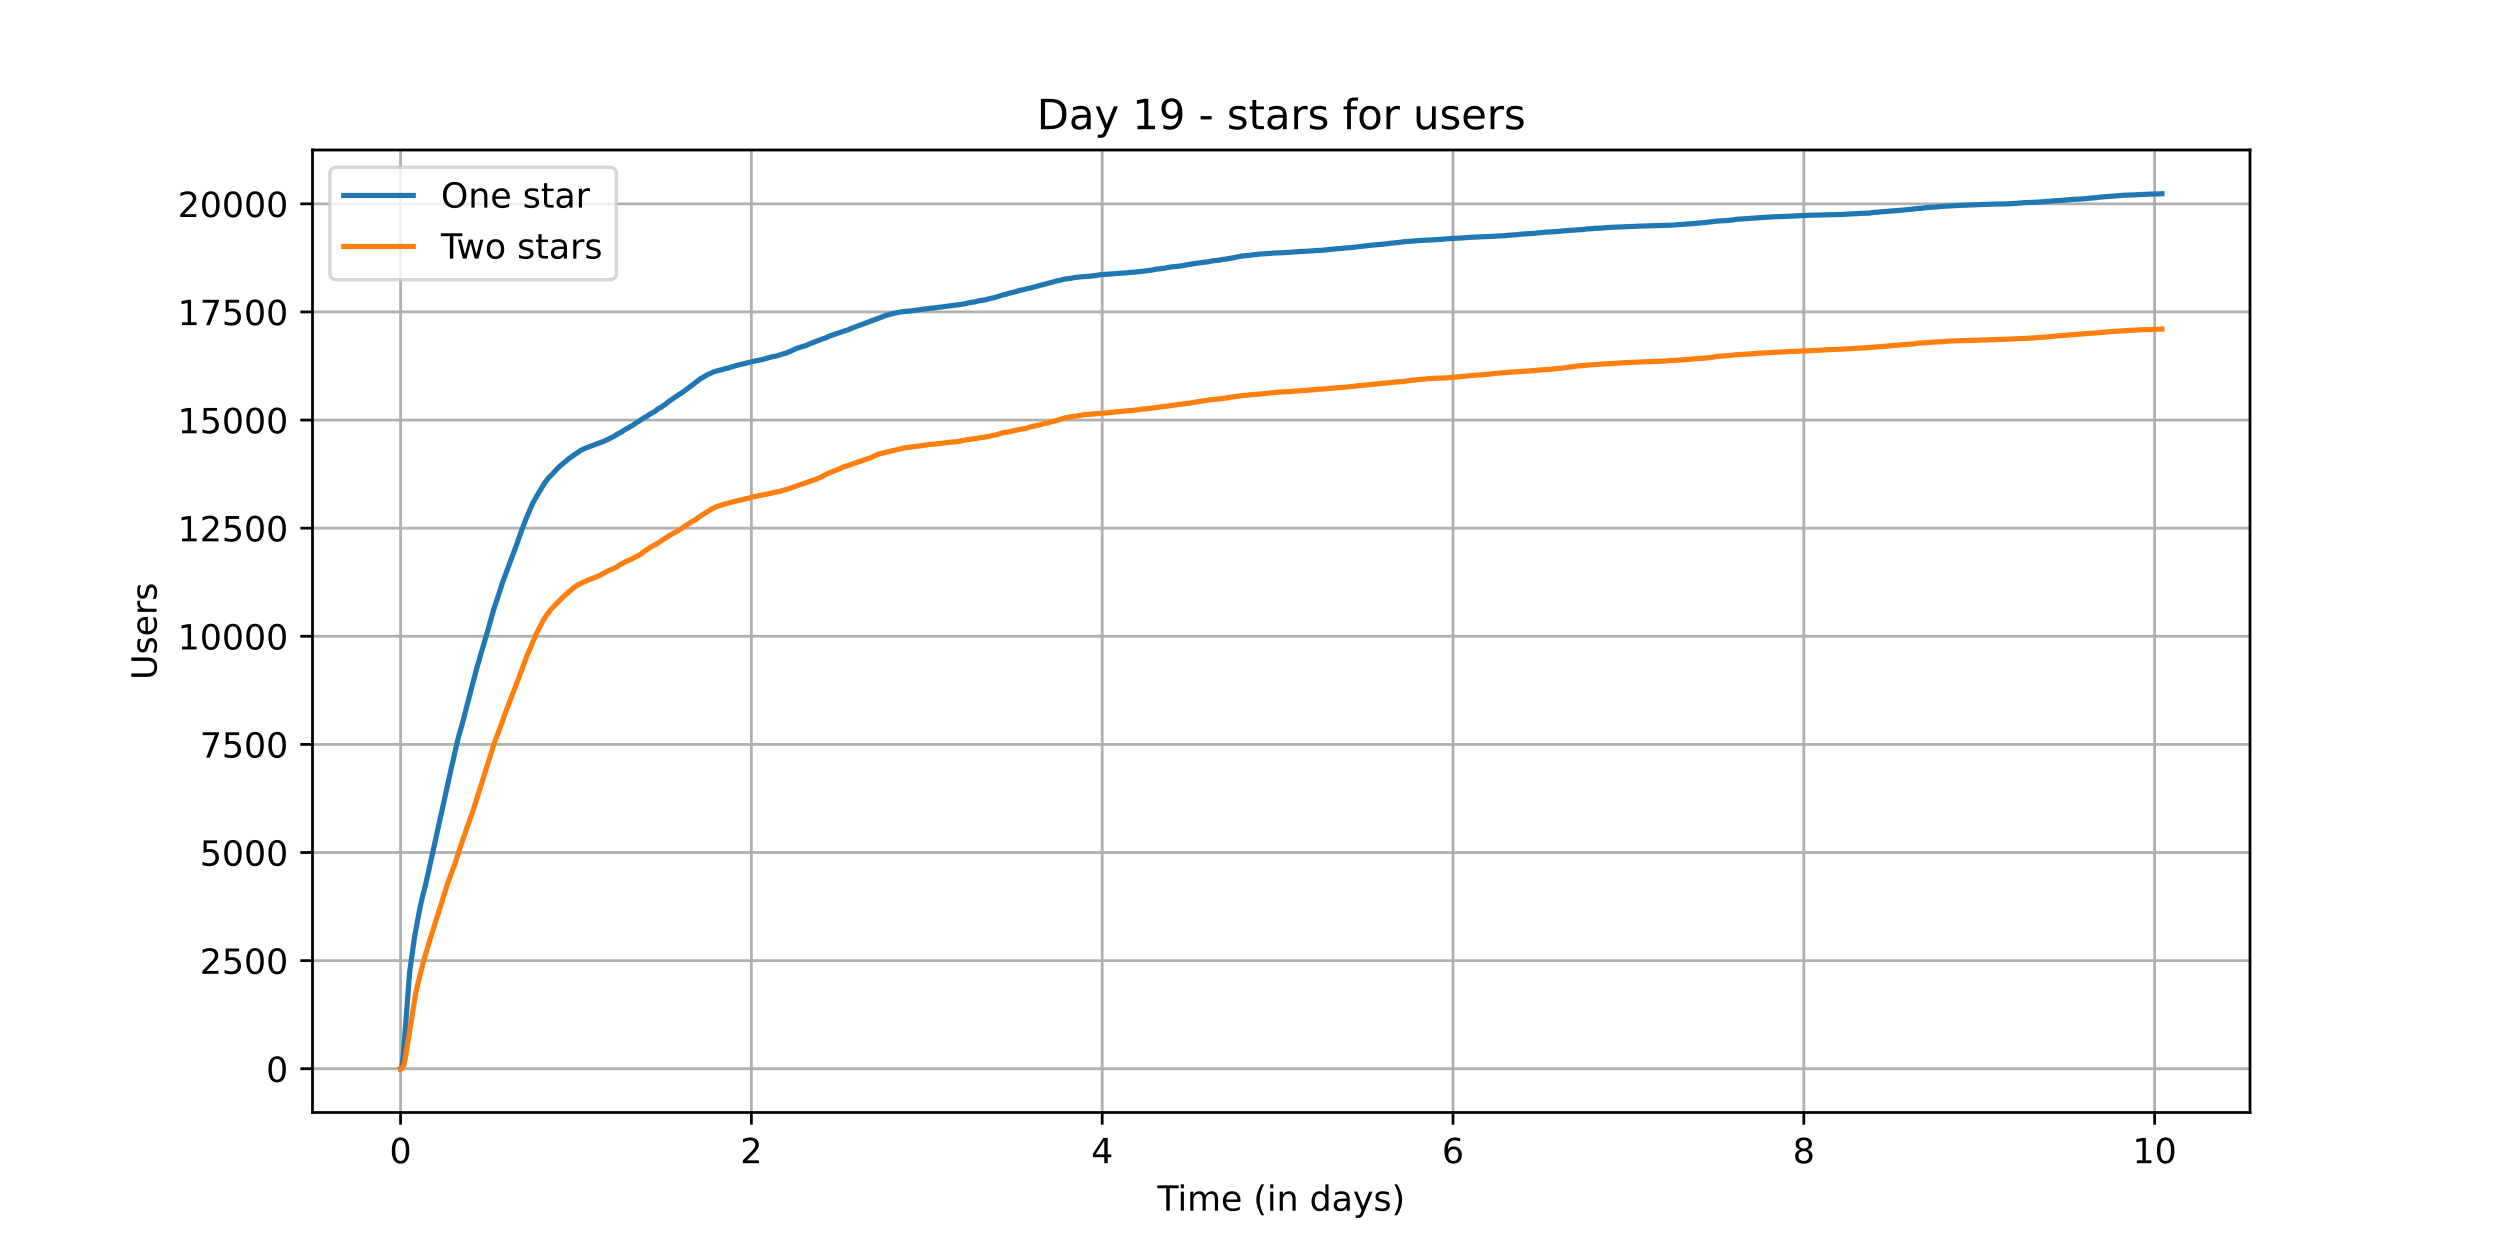 <?xml version="1.0" encoding="utf-8" standalone="no"?>
<!DOCTYPE svg PUBLIC "-//W3C//DTD SVG 1.1//EN"
  "http://www.w3.org/Graphics/SVG/1.1/DTD/svg11.dtd">
<!-- Created with matplotlib (https://matplotlib.org/) -->
<svg height="360pt" version="1.1" viewBox="0 0 720 360" width="720pt" xmlns="http://www.w3.org/2000/svg" xmlns:xlink="http://www.w3.org/1999/xlink">
 <defs>
  <style type="text/css">*{stroke-linecap:butt;stroke-linejoin:round;}</style>
 </defs>
 <g id="figure_1">
  <g id="patch_1">
   <path d="M 0 360 
L 720 360 
L 720 0 
L 0 0 
z
" style="fill:#ffffff;"/>
  </g>
  <g id="axes_1">
   <g id="patch_2">
    <path d="M 90 320.4 
L 648 320.4 
L 648 43.2 
L 90 43.2 
z
" style="fill:#ffffff;"/>
   </g>
   <g id="matplotlib.axis_1">
    <g id="xtick_1">
     <g id="line2d_1">
      <path clip-path="url(#pb2e590ecc8)" d="M 115.364 320.4 
L 115.364 43.2 
" style="fill:none;stroke:#b0b0b0;stroke-linecap:square;stroke-width:0.8;"/>
     </g>
     <g id="line2d_2">
      <defs>
       <path d="M 0 0 
L 0 3.5 
" id="m1bd4253cc7" style="stroke:#000000;stroke-width:0.8;"/>
      </defs>
      <g>
       <use style="stroke:#000000;stroke-width:0.8;" x="115.364" xlink:href="#m1bd4253cc7" y="320.4"/>
      </g>
     </g>
     <g id="text_1">
      <!-- 0 -->
      <g transform="translate(112.182 334.998)scale(0.1 -0.1)">
       <defs>
        <path d="M 31.781 66.406 
Q 24.172 66.406 20.328 58.906 
Q 16.5 51.422 16.5 36.375 
Q 16.5 21.391 20.328 13.891 
Q 24.172 6.391 31.781 6.391 
Q 39.453 6.391 43.281 13.891 
Q 47.125 21.391 47.125 36.375 
Q 47.125 51.422 43.281 58.906 
Q 39.453 66.406 31.781 66.406 
z
M 31.781 74.219 
Q 44.047 74.219 50.516 64.516 
Q 56.984 54.828 56.984 36.375 
Q 56.984 17.969 50.516 8.266 
Q 44.047 -1.422 31.781 -1.422 
Q 19.531 -1.422 13.062 8.266 
Q 6.594 17.969 6.594 36.375 
Q 6.594 54.828 13.062 64.516 
Q 19.531 74.219 31.781 74.219 
z
" id="DejaVuSans-48"/>
       </defs>
       <use xlink:href="#DejaVuSans-48"/>
      </g>
     </g>
    </g>
    <g id="xtick_2">
     <g id="line2d_3">
      <path clip-path="url(#pb2e590ecc8)" d="M 216.397 320.4 
L 216.397 43.2 
" style="fill:none;stroke:#b0b0b0;stroke-linecap:square;stroke-width:0.8;"/>
     </g>
     <g id="line2d_4">
      <g>
       <use style="stroke:#000000;stroke-width:0.8;" x="216.397" xlink:href="#m1bd4253cc7" y="320.4"/>
      </g>
     </g>
     <g id="text_2">
      <!-- 2 -->
      <g transform="translate(213.216 334.998)scale(0.1 -0.1)">
       <defs>
        <path d="M 19.188 8.297 
L 53.609 8.297 
L 53.609 0 
L 7.328 0 
L 7.328 8.297 
Q 12.938 14.109 22.625 23.891 
Q 32.328 33.688 34.812 36.531 
Q 39.547 41.844 41.422 45.531 
Q 43.312 49.219 43.312 52.781 
Q 43.312 58.594 39.234 62.25 
Q 35.156 65.922 28.609 65.922 
Q 23.969 65.922 18.812 64.312 
Q 13.672 62.703 7.812 59.422 
L 7.812 69.391 
Q 13.766 71.781 18.938 73 
Q 24.125 74.219 28.422 74.219 
Q 39.75 74.219 46.484 68.547 
Q 53.219 62.891 53.219 53.422 
Q 53.219 48.922 51.531 44.891 
Q 49.859 40.875 45.406 35.406 
Q 44.188 33.984 37.641 27.219 
Q 31.109 20.453 19.188 8.297 
z
" id="DejaVuSans-50"/>
       </defs>
       <use xlink:href="#DejaVuSans-50"/>
      </g>
     </g>
    </g>
    <g id="xtick_3">
     <g id="line2d_5">
      <path clip-path="url(#pb2e590ecc8)" d="M 317.431 320.4 
L 317.431 43.2 
" style="fill:none;stroke:#b0b0b0;stroke-linecap:square;stroke-width:0.8;"/>
     </g>
     <g id="line2d_6">
      <g>
       <use style="stroke:#000000;stroke-width:0.8;" x="317.431" xlink:href="#m1bd4253cc7" y="320.4"/>
      </g>
     </g>
     <g id="text_3">
      <!-- 4 -->
      <g transform="translate(314.25 334.998)scale(0.1 -0.1)">
       <defs>
        <path d="M 37.797 64.312 
L 12.891 25.391 
L 37.797 25.391 
z
M 35.203 72.906 
L 47.609 72.906 
L 47.609 25.391 
L 58.016 25.391 
L 58.016 17.188 
L 47.609 17.188 
L 47.609 0 
L 37.797 0 
L 37.797 17.188 
L 4.891 17.188 
L 4.891 26.703 
z
" id="DejaVuSans-52"/>
       </defs>
       <use xlink:href="#DejaVuSans-52"/>
      </g>
     </g>
    </g>
    <g id="xtick_4">
     <g id="line2d_7">
      <path clip-path="url(#pb2e590ecc8)" d="M 418.464 320.4 
L 418.464 43.2 
" style="fill:none;stroke:#b0b0b0;stroke-linecap:square;stroke-width:0.8;"/>
     </g>
     <g id="line2d_8">
      <g>
       <use style="stroke:#000000;stroke-width:0.8;" x="418.464" xlink:href="#m1bd4253cc7" y="320.4"/>
      </g>
     </g>
     <g id="text_4">
      <!-- 6 -->
      <g transform="translate(415.283 334.998)scale(0.1 -0.1)">
       <defs>
        <path d="M 33.016 40.375 
Q 26.375 40.375 22.484 35.828 
Q 18.609 31.297 18.609 23.391 
Q 18.609 15.531 22.484 10.953 
Q 26.375 6.391 33.016 6.391 
Q 39.656 6.391 43.531 10.953 
Q 47.406 15.531 47.406 23.391 
Q 47.406 31.297 43.531 35.828 
Q 39.656 40.375 33.016 40.375 
z
M 52.594 71.297 
L 52.594 62.312 
Q 48.875 64.062 45.094 64.984 
Q 41.312 65.922 37.594 65.922 
Q 27.828 65.922 22.672 59.328 
Q 17.531 52.734 16.797 39.406 
Q 19.672 43.656 24.016 45.922 
Q 28.375 48.188 33.594 48.188 
Q 44.578 48.188 50.953 41.516 
Q 57.328 34.859 57.328 23.391 
Q 57.328 12.156 50.688 5.359 
Q 44.047 -1.422 33.016 -1.422 
Q 20.359 -1.422 13.672 8.266 
Q 6.984 17.969 6.984 36.375 
Q 6.984 53.656 15.188 63.938 
Q 23.391 74.219 37.203 74.219 
Q 40.922 74.219 44.703 73.484 
Q 48.484 72.75 52.594 71.297 
z
" id="DejaVuSans-54"/>
       </defs>
       <use xlink:href="#DejaVuSans-54"/>
      </g>
     </g>
    </g>
    <g id="xtick_5">
     <g id="line2d_9">
      <path clip-path="url(#pb2e590ecc8)" d="M 519.498 320.4 
L 519.498 43.2 
" style="fill:none;stroke:#b0b0b0;stroke-linecap:square;stroke-width:0.8;"/>
     </g>
     <g id="line2d_10">
      <g>
       <use style="stroke:#000000;stroke-width:0.8;" x="519.498" xlink:href="#m1bd4253cc7" y="320.4"/>
      </g>
     </g>
     <g id="text_5">
      <!-- 8 -->
      <g transform="translate(516.317 334.998)scale(0.1 -0.1)">
       <defs>
        <path d="M 31.781 34.625 
Q 24.75 34.625 20.719 30.859 
Q 16.703 27.094 16.703 20.516 
Q 16.703 13.922 20.719 10.156 
Q 24.75 6.391 31.781 6.391 
Q 38.812 6.391 42.859 10.172 
Q 46.922 13.969 46.922 20.516 
Q 46.922 27.094 42.891 30.859 
Q 38.875 34.625 31.781 34.625 
z
M 21.922 38.812 
Q 15.578 40.375 12.031 44.719 
Q 8.5 49.078 8.5 55.328 
Q 8.5 64.062 14.719 69.141 
Q 20.953 74.219 31.781 74.219 
Q 42.672 74.219 48.875 69.141 
Q 55.078 64.062 55.078 55.328 
Q 55.078 49.078 51.531 44.719 
Q 48 40.375 41.703 38.812 
Q 48.828 37.156 52.797 32.312 
Q 56.781 27.484 56.781 20.516 
Q 56.781 9.906 50.312 4.234 
Q 43.844 -1.422 31.781 -1.422 
Q 19.734 -1.422 13.25 4.234 
Q 6.781 9.906 6.781 20.516 
Q 6.781 27.484 10.781 32.312 
Q 14.797 37.156 21.922 38.812 
z
M 18.312 54.391 
Q 18.312 48.734 21.844 45.562 
Q 25.391 42.391 31.781 42.391 
Q 38.141 42.391 41.719 45.562 
Q 45.312 48.734 45.312 54.391 
Q 45.312 60.062 41.719 63.234 
Q 38.141 66.406 31.781 66.406 
Q 25.391 66.406 21.844 63.234 
Q 18.312 60.062 18.312 54.391 
z
" id="DejaVuSans-56"/>
       </defs>
       <use xlink:href="#DejaVuSans-56"/>
      </g>
     </g>
    </g>
    <g id="xtick_6">
     <g id="line2d_11">
      <path clip-path="url(#pb2e590ecc8)" d="M 620.531 320.4 
L 620.531 43.2 
" style="fill:none;stroke:#b0b0b0;stroke-linecap:square;stroke-width:0.8;"/>
     </g>
     <g id="line2d_12">
      <g>
       <use style="stroke:#000000;stroke-width:0.8;" x="620.531" xlink:href="#m1bd4253cc7" y="320.4"/>
      </g>
     </g>
     <g id="text_6">
      <!-- 10 -->
      <g transform="translate(614.169 334.998)scale(0.1 -0.1)">
       <defs>
        <path d="M 12.406 8.297 
L 28.516 8.297 
L 28.516 63.922 
L 10.984 60.406 
L 10.984 69.391 
L 28.422 72.906 
L 38.281 72.906 
L 38.281 8.297 
L 54.391 8.297 
L 54.391 0 
L 12.406 0 
z
" id="DejaVuSans-49"/>
       </defs>
       <use xlink:href="#DejaVuSans-49"/>
       <use x="63.623" xlink:href="#DejaVuSans-48"/>
      </g>
     </g>
    </g>
    <g id="text_7">
     <!-- Time (in days) -->
     <g transform="translate(333.327 348.677)scale(0.1 -0.1)">
      <defs>
       <path d="M -0.297 72.906 
L 61.375 72.906 
L 61.375 64.594 
L 35.5 64.594 
L 35.5 0 
L 25.594 0 
L 25.594 64.594 
L -0.297 64.594 
z
" id="DejaVuSans-84"/>
       <path d="M 9.422 54.688 
L 18.406 54.688 
L 18.406 0 
L 9.422 0 
z
M 9.422 75.984 
L 18.406 75.984 
L 18.406 64.594 
L 9.422 64.594 
z
" id="DejaVuSans-105"/>
       <path d="M 52 44.188 
Q 55.375 50.25 60.062 53.125 
Q 64.75 56 71.094 56 
Q 79.641 56 84.281 50.016 
Q 88.922 44.047 88.922 33.016 
L 88.922 0 
L 79.891 0 
L 79.891 32.719 
Q 79.891 40.578 77.094 44.375 
Q 74.312 48.188 68.609 48.188 
Q 61.625 48.188 57.562 43.547 
Q 53.516 38.922 53.516 30.906 
L 53.516 0 
L 44.484 0 
L 44.484 32.719 
Q 44.484 40.625 41.703 44.406 
Q 38.922 48.188 33.109 48.188 
Q 26.219 48.188 22.156 43.531 
Q 18.109 38.875 18.109 30.906 
L 18.109 0 
L 9.078 0 
L 9.078 54.688 
L 18.109 54.688 
L 18.109 46.188 
Q 21.188 51.219 25.484 53.609 
Q 29.781 56 35.688 56 
Q 41.656 56 45.828 52.969 
Q 50 49.953 52 44.188 
z
" id="DejaVuSans-109"/>
       <path d="M 56.203 29.594 
L 56.203 25.203 
L 14.891 25.203 
Q 15.484 15.922 20.484 11.062 
Q 25.484 6.203 34.422 6.203 
Q 39.594 6.203 44.453 7.469 
Q 49.312 8.734 54.109 11.281 
L 54.109 2.781 
Q 49.266 0.734 44.188 -0.344 
Q 39.109 -1.422 33.891 -1.422 
Q 20.797 -1.422 13.156 6.188 
Q 5.516 13.812 5.516 26.812 
Q 5.516 40.234 12.766 48.109 
Q 20.016 56 32.328 56 
Q 43.359 56 49.781 48.891 
Q 56.203 41.797 56.203 29.594 
z
M 47.219 32.234 
Q 47.125 39.594 43.094 43.984 
Q 39.062 48.391 32.422 48.391 
Q 24.906 48.391 20.391 44.141 
Q 15.875 39.891 15.188 32.172 
z
" id="DejaVuSans-101"/>
       <path id="DejaVuSans-32"/>
       <path d="M 31 75.875 
Q 24.469 64.656 21.281 53.656 
Q 18.109 42.672 18.109 31.391 
Q 18.109 20.125 21.312 9.062 
Q 24.516 -2 31 -13.188 
L 23.188 -13.188 
Q 15.875 -1.703 12.234 9.375 
Q 8.594 20.453 8.594 31.391 
Q 8.594 42.281 12.203 53.312 
Q 15.828 64.359 23.188 75.875 
z
" id="DejaVuSans-40"/>
       <path d="M 54.891 33.016 
L 54.891 0 
L 45.906 0 
L 45.906 32.719 
Q 45.906 40.484 42.875 44.328 
Q 39.844 48.188 33.797 48.188 
Q 26.516 48.188 22.312 43.547 
Q 18.109 38.922 18.109 30.906 
L 18.109 0 
L 9.078 0 
L 9.078 54.688 
L 18.109 54.688 
L 18.109 46.188 
Q 21.344 51.125 25.703 53.562 
Q 30.078 56 35.797 56 
Q 45.219 56 50.047 50.172 
Q 54.891 44.344 54.891 33.016 
z
" id="DejaVuSans-110"/>
       <path d="M 45.406 46.391 
L 45.406 75.984 
L 54.391 75.984 
L 54.391 0 
L 45.406 0 
L 45.406 8.203 
Q 42.578 3.328 38.25 0.953 
Q 33.938 -1.422 27.875 -1.422 
Q 17.969 -1.422 11.734 6.484 
Q 5.516 14.406 5.516 27.297 
Q 5.516 40.188 11.734 48.094 
Q 17.969 56 27.875 56 
Q 33.938 56 38.25 53.625 
Q 42.578 51.266 45.406 46.391 
z
M 14.797 27.297 
Q 14.797 17.391 18.875 11.75 
Q 22.953 6.109 30.078 6.109 
Q 37.203 6.109 41.297 11.75 
Q 45.406 17.391 45.406 27.297 
Q 45.406 37.203 41.297 42.844 
Q 37.203 48.484 30.078 48.484 
Q 22.953 48.484 18.875 42.844 
Q 14.797 37.203 14.797 27.297 
z
" id="DejaVuSans-100"/>
       <path d="M 34.281 27.484 
Q 23.391 27.484 19.188 25 
Q 14.984 22.516 14.984 16.5 
Q 14.984 11.719 18.141 8.906 
Q 21.297 6.109 26.703 6.109 
Q 34.188 6.109 38.703 11.406 
Q 43.219 16.703 43.219 25.484 
L 43.219 27.484 
z
M 52.203 31.203 
L 52.203 0 
L 43.219 0 
L 43.219 8.297 
Q 40.141 3.328 35.547 0.953 
Q 30.953 -1.422 24.312 -1.422 
Q 15.922 -1.422 10.953 3.297 
Q 6 8.016 6 15.922 
Q 6 25.141 12.172 29.828 
Q 18.359 34.516 30.609 34.516 
L 43.219 34.516 
L 43.219 35.406 
Q 43.219 41.609 39.141 45 
Q 35.062 48.391 27.688 48.391 
Q 23 48.391 18.547 47.266 
Q 14.109 46.141 10.016 43.891 
L 10.016 52.203 
Q 14.938 54.109 19.578 55.047 
Q 24.219 56 28.609 56 
Q 40.484 56 46.344 49.844 
Q 52.203 43.703 52.203 31.203 
z
" id="DejaVuSans-97"/>
       <path d="M 32.172 -5.078 
Q 28.375 -14.844 24.75 -17.812 
Q 21.141 -20.797 15.094 -20.797 
L 7.906 -20.797 
L 7.906 -13.281 
L 13.188 -13.281 
Q 16.891 -13.281 18.938 -11.516 
Q 21 -9.766 23.484 -3.219 
L 25.094 0.875 
L 2.984 54.688 
L 12.5 54.688 
L 29.594 11.922 
L 46.688 54.688 
L 56.203 54.688 
z
" id="DejaVuSans-121"/>
       <path d="M 44.281 53.078 
L 44.281 44.578 
Q 40.484 46.531 36.375 47.5 
Q 32.281 48.484 27.875 48.484 
Q 21.188 48.484 17.844 46.438 
Q 14.5 44.391 14.5 40.281 
Q 14.5 37.156 16.891 35.375 
Q 19.281 33.594 26.516 31.984 
L 29.594 31.297 
Q 39.156 29.25 43.188 25.516 
Q 47.219 21.781 47.219 15.094 
Q 47.219 7.469 41.188 3.016 
Q 35.156 -1.422 24.609 -1.422 
Q 20.219 -1.422 15.453 -0.562 
Q 10.688 0.297 5.422 2 
L 5.422 11.281 
Q 10.406 8.688 15.234 7.391 
Q 20.062 6.109 24.812 6.109 
Q 31.156 6.109 34.562 8.281 
Q 37.984 10.453 37.984 14.406 
Q 37.984 18.062 35.516 20.016 
Q 33.062 21.969 24.703 23.781 
L 21.578 24.516 
Q 13.234 26.266 9.516 29.906 
Q 5.812 33.547 5.812 39.891 
Q 5.812 47.609 11.281 51.797 
Q 16.75 56 26.812 56 
Q 31.781 56 36.172 55.266 
Q 40.578 54.547 44.281 53.078 
z
" id="DejaVuSans-115"/>
       <path d="M 8.016 75.875 
L 15.828 75.875 
Q 23.141 64.359 26.781 53.312 
Q 30.422 42.281 30.422 31.391 
Q 30.422 20.453 26.781 9.375 
Q 23.141 -1.703 15.828 -13.188 
L 8.016 -13.188 
Q 14.5 -2 17.703 9.062 
Q 20.906 20.125 20.906 31.391 
Q 20.906 42.672 17.703 53.656 
Q 14.5 64.656 8.016 75.875 
z
" id="DejaVuSans-41"/>
      </defs>
      <use xlink:href="#DejaVuSans-84"/>
      <use x="57.959" xlink:href="#DejaVuSans-105"/>
      <use x="85.742" xlink:href="#DejaVuSans-109"/>
      <use x="183.154" xlink:href="#DejaVuSans-101"/>
      <use x="244.678" xlink:href="#DejaVuSans-32"/>
      <use x="276.465" xlink:href="#DejaVuSans-40"/>
      <use x="315.479" xlink:href="#DejaVuSans-105"/>
      <use x="343.262" xlink:href="#DejaVuSans-110"/>
      <use x="406.641" xlink:href="#DejaVuSans-32"/>
      <use x="438.428" xlink:href="#DejaVuSans-100"/>
      <use x="501.904" xlink:href="#DejaVuSans-97"/>
      <use x="563.184" xlink:href="#DejaVuSans-121"/>
      <use x="622.363" xlink:href="#DejaVuSans-115"/>
      <use x="674.463" xlink:href="#DejaVuSans-41"/>
     </g>
    </g>
   </g>
   <g id="matplotlib.axis_2">
    <g id="ytick_1">
     <g id="line2d_13">
      <path clip-path="url(#pb2e590ecc8)" d="M 90 307.8 
L 648 307.8 
" style="fill:none;stroke:#b0b0b0;stroke-linecap:square;stroke-width:0.8;"/>
     </g>
     <g id="line2d_14">
      <defs>
       <path d="M 0 0 
L -3.5 0 
" id="m4324db8ce1" style="stroke:#000000;stroke-width:0.8;"/>
      </defs>
      <g>
       <use style="stroke:#000000;stroke-width:0.8;" x="90" xlink:href="#m4324db8ce1" y="307.8"/>
      </g>
     </g>
     <g id="text_8">
      <!-- 0 -->
      <g transform="translate(76.638 311.599)scale(0.1 -0.1)">
       <use xlink:href="#DejaVuSans-48"/>
      </g>
     </g>
    </g>
    <g id="ytick_2">
     <g id="line2d_15">
      <path clip-path="url(#pb2e590ecc8)" d="M 90 276.663 
L 648 276.663 
" style="fill:none;stroke:#b0b0b0;stroke-linecap:square;stroke-width:0.8;"/>
     </g>
     <g id="line2d_16">
      <g>
       <use style="stroke:#000000;stroke-width:0.8;" x="90" xlink:href="#m4324db8ce1" y="276.663"/>
      </g>
     </g>
     <g id="text_9">
      <!-- 2500 -->
      <g transform="translate(57.55 280.462)scale(0.1 -0.1)">
       <defs>
        <path d="M 10.797 72.906 
L 49.516 72.906 
L 49.516 64.594 
L 19.828 64.594 
L 19.828 46.734 
Q 21.969 47.469 24.109 47.828 
Q 26.266 48.188 28.422 48.188 
Q 40.625 48.188 47.75 41.5 
Q 54.891 34.812 54.891 23.391 
Q 54.891 11.625 47.562 5.094 
Q 40.234 -1.422 26.906 -1.422 
Q 22.312 -1.422 17.547 -0.641 
Q 12.797 0.141 7.719 1.703 
L 7.719 11.625 
Q 12.109 9.234 16.797 8.062 
Q 21.484 6.891 26.703 6.891 
Q 35.156 6.891 40.078 11.328 
Q 45.016 15.766 45.016 23.391 
Q 45.016 31 40.078 35.438 
Q 35.156 39.891 26.703 39.891 
Q 22.75 39.891 18.812 39.016 
Q 14.891 38.141 10.797 36.281 
z
" id="DejaVuSans-53"/>
       </defs>
       <use xlink:href="#DejaVuSans-50"/>
       <use x="63.623" xlink:href="#DejaVuSans-53"/>
       <use x="127.246" xlink:href="#DejaVuSans-48"/>
       <use x="190.869" xlink:href="#DejaVuSans-48"/>
      </g>
     </g>
    </g>
    <g id="ytick_3">
     <g id="line2d_17">
      <path clip-path="url(#pb2e590ecc8)" d="M 90 245.525 
L 648 245.525 
" style="fill:none;stroke:#b0b0b0;stroke-linecap:square;stroke-width:0.8;"/>
     </g>
     <g id="line2d_18">
      <g>
       <use style="stroke:#000000;stroke-width:0.8;" x="90" xlink:href="#m4324db8ce1" y="245.525"/>
      </g>
     </g>
     <g id="text_10">
      <!-- 5000 -->
      <g transform="translate(57.55 249.325)scale(0.1 -0.1)">
       <use xlink:href="#DejaVuSans-53"/>
       <use x="63.623" xlink:href="#DejaVuSans-48"/>
       <use x="127.246" xlink:href="#DejaVuSans-48"/>
       <use x="190.869" xlink:href="#DejaVuSans-48"/>
      </g>
     </g>
    </g>
    <g id="ytick_4">
     <g id="line2d_19">
      <path clip-path="url(#pb2e590ecc8)" d="M 90 214.388 
L 648 214.388 
" style="fill:none;stroke:#b0b0b0;stroke-linecap:square;stroke-width:0.8;"/>
     </g>
     <g id="line2d_20">
      <g>
       <use style="stroke:#000000;stroke-width:0.8;" x="90" xlink:href="#m4324db8ce1" y="214.388"/>
      </g>
     </g>
     <g id="text_11">
      <!-- 7500 -->
      <g transform="translate(57.55 218.187)scale(0.1 -0.1)">
       <defs>
        <path d="M 8.203 72.906 
L 55.078 72.906 
L 55.078 68.703 
L 28.609 0 
L 18.312 0 
L 43.219 64.594 
L 8.203 64.594 
z
" id="DejaVuSans-55"/>
       </defs>
       <use xlink:href="#DejaVuSans-55"/>
       <use x="63.623" xlink:href="#DejaVuSans-53"/>
       <use x="127.246" xlink:href="#DejaVuSans-48"/>
       <use x="190.869" xlink:href="#DejaVuSans-48"/>
      </g>
     </g>
    </g>
    <g id="ytick_5">
     <g id="line2d_21">
      <path clip-path="url(#pb2e590ecc8)" d="M 90 183.251 
L 648 183.251 
" style="fill:none;stroke:#b0b0b0;stroke-linecap:square;stroke-width:0.8;"/>
     </g>
     <g id="line2d_22">
      <g>
       <use style="stroke:#000000;stroke-width:0.8;" x="90" xlink:href="#m4324db8ce1" y="183.251"/>
      </g>
     </g>
     <g id="text_12">
      <!-- 10000 -->
      <g transform="translate(51.188 187.05)scale(0.1 -0.1)">
       <use xlink:href="#DejaVuSans-49"/>
       <use x="63.623" xlink:href="#DejaVuSans-48"/>
       <use x="127.246" xlink:href="#DejaVuSans-48"/>
       <use x="190.869" xlink:href="#DejaVuSans-48"/>
       <use x="254.492" xlink:href="#DejaVuSans-48"/>
      </g>
     </g>
    </g>
    <g id="ytick_6">
     <g id="line2d_23">
      <path clip-path="url(#pb2e590ecc8)" d="M 90 152.114 
L 648 152.114 
" style="fill:none;stroke:#b0b0b0;stroke-linecap:square;stroke-width:0.8;"/>
     </g>
     <g id="line2d_24">
      <g>
       <use style="stroke:#000000;stroke-width:0.8;" x="90" xlink:href="#m4324db8ce1" y="152.114"/>
      </g>
     </g>
     <g id="text_13">
      <!-- 12500 -->
      <g transform="translate(51.188 155.913)scale(0.1 -0.1)">
       <use xlink:href="#DejaVuSans-49"/>
       <use x="63.623" xlink:href="#DejaVuSans-50"/>
       <use x="127.246" xlink:href="#DejaVuSans-53"/>
       <use x="190.869" xlink:href="#DejaVuSans-48"/>
       <use x="254.492" xlink:href="#DejaVuSans-48"/>
      </g>
     </g>
    </g>
    <g id="ytick_7">
     <g id="line2d_25">
      <path clip-path="url(#pb2e590ecc8)" d="M 90 120.976 
L 648 120.976 
" style="fill:none;stroke:#b0b0b0;stroke-linecap:square;stroke-width:0.8;"/>
     </g>
     <g id="line2d_26">
      <g>
       <use style="stroke:#000000;stroke-width:0.8;" x="90" xlink:href="#m4324db8ce1" y="120.976"/>
      </g>
     </g>
     <g id="text_14">
      <!-- 15000 -->
      <g transform="translate(51.188 124.776)scale(0.1 -0.1)">
       <use xlink:href="#DejaVuSans-49"/>
       <use x="63.623" xlink:href="#DejaVuSans-53"/>
       <use x="127.246" xlink:href="#DejaVuSans-48"/>
       <use x="190.869" xlink:href="#DejaVuSans-48"/>
       <use x="254.492" xlink:href="#DejaVuSans-48"/>
      </g>
     </g>
    </g>
    <g id="ytick_8">
     <g id="line2d_27">
      <path clip-path="url(#pb2e590ecc8)" d="M 90 89.839 
L 648 89.839 
" style="fill:none;stroke:#b0b0b0;stroke-linecap:square;stroke-width:0.8;"/>
     </g>
     <g id="line2d_28">
      <g>
       <use style="stroke:#000000;stroke-width:0.8;" x="90" xlink:href="#m4324db8ce1" y="89.839"/>
      </g>
     </g>
     <g id="text_15">
      <!-- 17500 -->
      <g transform="translate(51.188 93.638)scale(0.1 -0.1)">
       <use xlink:href="#DejaVuSans-49"/>
       <use x="63.623" xlink:href="#DejaVuSans-55"/>
       <use x="127.246" xlink:href="#DejaVuSans-53"/>
       <use x="190.869" xlink:href="#DejaVuSans-48"/>
       <use x="254.492" xlink:href="#DejaVuSans-48"/>
      </g>
     </g>
    </g>
    <g id="ytick_9">
     <g id="line2d_29">
      <path clip-path="url(#pb2e590ecc8)" d="M 90 58.702 
L 648 58.702 
" style="fill:none;stroke:#b0b0b0;stroke-linecap:square;stroke-width:0.8;"/>
     </g>
     <g id="line2d_30">
      <g>
       <use style="stroke:#000000;stroke-width:0.8;" x="90" xlink:href="#m4324db8ce1" y="58.702"/>
      </g>
     </g>
     <g id="text_16">
      <!-- 20000 -->
      <g transform="translate(51.188 62.501)scale(0.1 -0.1)">
       <use xlink:href="#DejaVuSans-50"/>
       <use x="63.623" xlink:href="#DejaVuSans-48"/>
       <use x="127.246" xlink:href="#DejaVuSans-48"/>
       <use x="190.869" xlink:href="#DejaVuSans-48"/>
       <use x="254.492" xlink:href="#DejaVuSans-48"/>
      </g>
     </g>
    </g>
    <g id="text_17">
     <!-- Users -->
     <g transform="translate(45.108 195.801)rotate(-90)scale(0.1 -0.1)">
      <defs>
       <path d="M 8.688 72.906 
L 18.609 72.906 
L 18.609 28.609 
Q 18.609 16.891 22.844 11.734 
Q 27.094 6.594 36.625 6.594 
Q 46.094 6.594 50.344 11.734 
Q 54.594 16.891 54.594 28.609 
L 54.594 72.906 
L 64.5 72.906 
L 64.5 27.391 
Q 64.5 13.141 57.438 5.859 
Q 50.391 -1.422 36.625 -1.422 
Q 22.797 -1.422 15.734 5.859 
Q 8.688 13.141 8.688 27.391 
z
" id="DejaVuSans-85"/>
       <path d="M 41.109 46.297 
Q 39.594 47.172 37.812 47.578 
Q 36.031 48 33.891 48 
Q 26.266 48 22.188 43.047 
Q 18.109 38.094 18.109 28.812 
L 18.109 0 
L 9.078 0 
L 9.078 54.688 
L 18.109 54.688 
L 18.109 46.188 
Q 20.953 51.172 25.484 53.578 
Q 30.031 56 36.531 56 
Q 37.453 56 38.578 55.875 
Q 39.703 55.766 41.062 55.516 
z
" id="DejaVuSans-114"/>
      </defs>
      <use xlink:href="#DejaVuSans-85"/>
      <use x="73.193" xlink:href="#DejaVuSans-115"/>
      <use x="125.293" xlink:href="#DejaVuSans-101"/>
      <use x="186.816" xlink:href="#DejaVuSans-114"/>
      <use x="227.93" xlink:href="#DejaVuSans-115"/>
     </g>
    </g>
   </g>
   <g id="line2d_31">
    <path clip-path="url(#pb2e590ecc8)" d="M 115.364 307.8 
L 115.605 307.725 
L 115.71 307.526 
L 116.092 304.549 
L 116.439 300.265 
L 117.97 280.013 
L 119.361 269.999 
L 120.891 261.779 
L 121.169 260.496 
L 121.621 258.466 
L 122.003 256.972 
L 122.247 256.1 
L 122.524 254.929 
L 123.428 250.956 
L 130.243 220.005 
L 130.487 219.121 
L 130.764 217.726 
L 132.155 211.785 
L 132.398 211.05 
L 133.406 207.476 
L 133.615 206.679 
L 133.998 205.109 
L 134.414 203.453 
L 134.693 202.481 
L 134.832 201.946 
L 135.145 200.65 
L 137.369 192.231 
L 137.891 190.437 
L 140.952 179.975 
L 141.056 179.564 
L 141.473 178.082 
L 141.681 177.285 
L 142.377 174.931 
L 142.481 174.595 
L 142.725 173.96 
L 144.011 169.999 
L 144.22 169.351 
L 144.741 167.72 
L 146.375 163.336 
L 146.549 162.825 
L 147.14 161.268 
L 148.878 156.61 
L 149.469 154.866 
L 150.999 150.719 
L 151.625 149.087 
L 151.694 148.938 
L 153.12 145.662 
L 153.537 144.678 
L 153.711 144.442 
L 154.58 142.847 
L 154.719 142.648 
L 156.735 139.285 
L 156.909 139.024 
L 158.161 137.429 
L 158.369 137.28 
L 158.682 136.919 
L 158.822 136.794 
L 159.065 136.558 
L 159.169 136.445 
L 159.447 136.084 
L 159.899 135.648 
L 160.455 135.026 
L 160.769 134.727 
L 160.942 134.503 
L 161.22 134.291 
L 161.672 133.855 
L 161.916 133.68 
L 163.41 132.472 
L 163.688 132.198 
L 164.21 131.8 
L 167.339 129.658 
L 167.582 129.57 
L 167.93 129.346 
L 168.243 129.247 
L 168.764 129.01 
L 174.396 126.893 
L 174.674 126.681 
L 174.987 126.594 
L 175.231 126.494 
L 176.03 126.046 
L 176.864 125.635 
L 178.081 124.887 
L 178.29 124.788 
L 178.429 124.701 
L 179.194 124.314 
L 179.507 124.053 
L 179.959 123.791 
L 180.133 123.642 
L 180.307 123.542 
L 180.62 123.355 
L 180.967 123.256 
L 181.21 123.081 
L 181.454 122.895 
L 181.593 122.82 
L 181.836 122.695 
L 182.045 122.596 
L 185.069 120.578 
L 185.417 120.354 
L 185.695 120.192 
L 186.008 120.092 
L 186.391 119.843 
L 186.877 119.469 
L 187.364 119.183 
L 187.572 119.071 
L 188.476 118.56 
L 188.824 118.349 
L 189.276 117.888 
L 189.693 117.639 
L 189.971 117.489 
L 190.527 117.203 
L 190.771 117.028 
L 190.875 116.929 
L 191.258 116.655 
L 191.501 116.555 
L 191.779 116.343 
L 192.509 115.733 
L 192.684 115.559 
L 195.674 113.528 
L 196.16 113.279 
L 196.369 113.08 
L 196.578 112.993 
L 201.028 109.643 
L 201.585 109.207 
L 201.758 109.057 
L 201.932 108.97 
L 202.419 108.684 
L 203.322 108.16 
L 203.844 107.861 
L 204.053 107.749 
L 204.401 107.637 
L 205.235 107.239 
L 205.513 107.089 
L 206.973 106.678 
L 207.46 106.579 
L 209.094 106.105 
L 209.789 106.018 
L 210.241 105.806 
L 210.589 105.707 
L 210.867 105.632 
L 212.71 105.084 
L 213.196 104.997 
L 213.37 104.935 
L 213.718 104.86 
L 213.891 104.81 
L 214.448 104.71 
L 215.803 104.337 
L 216.29 104.237 
L 217.194 104.025 
L 217.507 103.926 
L 217.751 103.876 
L 218.411 103.776 
L 219.072 103.652 
L 219.559 103.552 
L 220.949 103.166 
L 221.227 103.066 
L 222.583 102.693 
L 223.382 102.593 
L 225.781 101.833 
L 226.372 101.734 
L 227.033 101.41 
L 227.172 101.335 
L 227.557 101.235 
L 228.183 100.899 
L 228.391 100.824 
L 228.6 100.725 
L 229.226 100.413 
L 231.729 99.616 
L 232.181 99.517 
L 232.877 99.156 
L 236.387 97.773 
L 236.769 97.636 
L 237.082 97.549 
L 237.43 97.424 
L 237.778 97.325 
L 238.543 96.951 
L 238.82 96.802 
L 244.314 94.958 
L 244.522 94.871 
L 245.044 94.622 
L 254.643 91.047 
L 254.886 90.923 
L 256.278 90.537 
L 256.625 90.437 
L 257.564 90.213 
L 257.981 90.113 
L 258.677 89.976 
L 259.268 89.877 
L 259.825 89.789 
L 260.729 89.69 
L 261.251 89.615 
L 262.607 89.515 
L 262.78 89.466 
L 263.58 89.366 
L 264.067 89.304 
L 264.971 89.204 
L 265.249 89.129 
L 266.118 89.03 
L 266.744 88.918 
L 267.613 88.818 
L 268.03 88.781 
L 269.038 88.693 
L 269.247 88.668 
L 269.873 88.556 
L 270.603 88.469 
L 270.812 88.444 
L 271.228 88.407 
L 271.854 88.307 
L 272.306 88.257 
L 272.932 88.158 
L 273.454 88.083 
L 274.392 87.983 
L 274.983 87.884 
L 275.991 87.784 
L 276.513 87.709 
L 277.069 87.61 
L 277.625 87.523 
L 278.112 87.448 
L 278.286 87.386 
L 278.598 87.286 
L 279.225 87.174 
L 279.711 87.087 
L 279.92 87.049 
L 280.754 86.95 
L 281.901 86.651 
L 282.561 86.551 
L 283.048 86.489 
L 283.639 86.389 
L 284.891 86.053 
L 285.204 85.953 
L 285.933 85.804 
L 286.385 85.704 
L 288.923 84.92 
L 289.445 84.82 
L 291.184 84.309 
L 291.775 84.21 
L 293.826 83.587 
L 294.487 83.487 
L 295.878 83.101 
L 296.504 83.002 
L 297.581 82.727 
L 297.929 82.653 
L 298.138 82.59 
L 299.842 82.092 
L 300.26 82.005 
L 300.503 81.955 
L 301.964 81.544 
L 302.485 81.445 
L 302.833 81.333 
L 304.468 80.859 
L 305.059 80.772 
L 305.337 80.71 
L 305.789 80.61 
L 306.172 80.473 
L 306.728 80.374 
L 307.25 80.299 
L 308.015 80.212 
L 308.224 80.187 
L 308.745 80.087 
L 309.545 79.913 
L 310.484 79.826 
L 310.727 79.776 
L 311.91 79.676 
L 312.292 79.651 
L 313.717 79.551 
L 314.135 79.514 
L 315.004 79.414 
L 315.386 79.39 
L 315.908 79.29 
L 316.464 79.203 
L 316.985 79.103 
L 317.403 79.066 
L 319.002 78.966 
L 319.419 78.929 
L 320.879 78.842 
L 321.122 78.792 
L 322.756 78.692 
L 323.174 78.655 
L 324.668 78.555 
L 325.225 78.468 
L 326.928 78.368 
L 327.415 78.306 
L 328.214 78.219 
L 328.457 78.181 
L 329.396 78.082 
L 329.918 78.007 
L 330.822 77.907 
L 331.126 77.883 
L 331.9 77.746 
L 332.109 77.721 
L 332.456 77.633 
L 332.734 77.559 
L 333.458 77.459 
L 333.841 77.434 
L 334.605 77.335 
L 335.092 77.272 
L 335.822 77.173 
L 336.726 76.961 
L 337.456 76.861 
L 337.908 76.811 
L 339.194 76.712 
L 339.785 76.612 
L 340.654 76.512 
L 341.593 76.288 
L 342.323 76.201 
L 342.497 76.151 
L 343.157 76.052 
L 343.887 75.902 
L 344.826 75.803 
L 345.347 75.728 
L 346.181 75.628 
L 346.842 75.504 
L 347.92 75.404 
L 348.199 75.329 
L 348.79 75.23 
L 349.52 75.08 
L 350.668 74.981 
L 351.155 74.918 
L 351.572 74.819 
L 352.198 74.707 
L 353.137 74.607 
L 353.833 74.47 
L 354.494 74.37 
L 354.772 74.296 
L 355.467 74.196 
L 356.406 73.972 
L 356.858 73.885 
L 357.137 73.822 
L 357.797 73.723 
L 358.18 73.698 
L 358.946 73.611 
L 359.189 73.573 
L 360.233 73.474 
L 360.754 73.399 
L 361.589 73.299 
L 361.971 73.274 
L 362.597 73.175 
L 362.945 73.162 
L 364.684 73.062 
L 365.066 73.038 
L 366.248 72.95 
L 366.492 72.901 
L 366.874 72.876 
L 369.655 72.776 
L 370.072 72.739 
L 371.707 72.639 
L 372.123 72.602 
L 373.758 72.502 
L 373.931 72.465 
L 374.314 72.44 
L 376.817 72.34 
L 377.06 72.303 
L 378.59 72.203 
L 379.042 72.153 
L 381.128 72.054 
L 381.615 71.991 
L 382.553 71.892 
L 383.04 71.829 
L 384.118 71.73 
L 384.639 71.655 
L 386.447 71.555 
L 387.073 71.443 
L 388.463 71.344 
L 388.845 71.319 
L 389.819 71.219 
L 390.201 71.194 
L 390.862 71.095 
L 391.383 71.02 
L 392.461 70.92 
L 392.67 70.883 
L 393.643 70.783 
L 394.164 70.709 
L 395.138 70.609 
L 395.625 70.547 
L 396.946 70.447 
L 397.363 70.41 
L 398.546 70.31 
L 398.789 70.26 
L 399.833 70.16 
L 400.458 70.048 
L 401.71 69.949 
L 401.919 69.911 
L 403.032 69.812 
L 403.519 69.749 
L 404.041 69.662 
L 404.249 69.637 
L 404.771 69.563 
L 406.44 69.463 
L 406.823 69.438 
L 407.727 69.338 
L 408.075 69.326 
L 409.848 69.226 
L 410.265 69.189 
L 412.839 69.089 
L 413.326 69.027 
L 415.168 68.927 
L 415.62 68.878 
L 416.837 68.778 
L 417.254 68.741 
L 418.784 68.641 
L 419.131 68.629 
L 421.078 68.529 
L 421.322 68.492 
L 422.851 68.392 
L 423.268 68.355 
L 425.354 68.255 
L 425.703 68.242 
L 428.066 68.143 
L 428.414 68.13 
L 430.674 68.031 
L 431.161 67.968 
L 433.351 67.869 
L 433.699 67.856 
L 434.36 67.757 
L 434.776 67.719 
L 436.515 67.62 
L 436.932 67.582 
L 437.801 67.483 
L 438.288 67.42 
L 439.818 67.321 
L 440.165 67.308 
L 442.042 67.209 
L 442.286 67.146 
L 443.225 67.047 
L 443.607 67.022 
L 444.441 66.922 
L 444.858 66.885 
L 446.562 66.785 
L 446.91 66.773 
L 448.439 66.673 
L 448.822 66.648 
L 449.622 66.549 
L 450.039 66.511 
L 451.048 66.412 
L 451.431 66.387 
L 453.065 66.287 
L 453.482 66.25 
L 455.325 66.15 
L 455.743 66.113 
L 456.543 66.013 
L 457.099 65.926 
L 458.873 65.826 
L 459.151 65.764 
L 461.724 65.664 
L 462.35 65.552 
L 464.436 65.453 
L 464.853 65.415 
L 467.981 65.316 
L 468.19 65.291 
L 470.867 65.191 
L 471.284 65.154 
L 474.865 65.054 
L 475.074 65.029 
L 478.828 64.929 
L 479.176 64.917 
L 482.2 64.817 
L 482.687 64.755 
L 483.974 64.655 
L 484.322 64.643 
L 485.469 64.556 
L 485.712 64.506 
L 487.485 64.419 
L 487.693 64.394 
L 488.145 64.344 
L 489.049 64.257 
L 489.293 64.22 
L 489.675 64.195 
L 490.927 64.107 
L 491.135 64.07 
L 492.005 63.97 
L 492.491 63.908 
L 493.396 63.809 
L 493.848 63.759 
L 494.717 63.659 
L 495.1 63.634 
L 497.221 63.534 
L 497.673 63.485 
L 498.681 63.385 
L 499.203 63.31 
L 499.793 63.211 
L 500.28 63.148 
L 501.845 63.049 
L 502.263 63.011 
L 503.862 62.912 
L 504.348 62.849 
L 505.913 62.762 
L 506.122 62.725 
L 507.581 62.625 
L 507.929 62.613 
L 509.911 62.513 
L 510.432 62.438 
L 513.839 62.339 
L 514.187 62.326 
L 516.238 62.227 
L 516.586 62.214 
L 518.289 62.115 
L 518.637 62.102 
L 521.14 62.003 
L 521.523 61.978 
L 526.042 61.878 
L 526.425 61.853 
L 530.423 61.753 
L 530.771 61.741 
L 532.544 61.641 
L 532.926 61.616 
L 535.257 61.517 
L 535.5 61.467 
L 538.456 61.367 
L 538.699 61.318 
L 539.29 61.218 
L 539.707 61.181 
L 541.098 61.081 
L 541.585 61.019 
L 543.01 60.919 
L 543.462 60.869 
L 544.679 60.77 
L 545.131 60.72 
L 546.73 60.62 
L 547.252 60.545 
L 548.747 60.446 
L 549.303 60.358 
L 550.59 60.259 
L 551.181 60.159 
L 552.05 60.072 
L 552.258 60.047 
L 553.789 59.947 
L 554.414 59.835 
L 555.422 59.736 
L 555.84 59.698 
L 557.683 59.611 
L 557.856 59.561 
L 558.865 59.474 
L 559.073 59.437 
L 561.194 59.337 
L 561.611 59.3 
L 563.628 59.2 
L 564.08 59.15 
L 566.757 59.063 
L 566.966 59.038 
L 569.991 58.939 
L 570.373 58.914 
L 573.224 58.814 
L 573.572 58.802 
L 578.475 58.702 
L 578.891 58.665 
L 580.804 58.565 
L 581.047 58.528 
L 582.299 58.428 
L 582.786 58.366 
L 585.567 58.279 
L 585.776 58.254 
L 587.793 58.154 
L 588.21 58.117 
L 589.149 58.017 
L 589.496 58.005 
L 591.027 57.905 
L 591.583 57.818 
L 593.704 57.718 
L 594.156 57.668 
L 595.512 57.581 
L 595.685 57.519 
L 597.077 57.419 
L 597.425 57.407 
L 599.616 57.307 
L 600.068 57.257 
L 601.355 57.158 
L 601.912 57.07 
L 603.199 56.971 
L 603.617 56.933 
L 604.382 56.834 
L 604.591 56.796 
L 605.564 56.709 
L 605.773 56.684 
L 607.269 56.585 
L 607.72 56.535 
L 609.216 56.435 
L 609.668 56.385 
L 610.92 56.286 
L 611.406 56.223 
L 615.092 56.124 
L 615.335 56.062 
L 618.151 55.962 
L 618.569 55.925 
L 621.976 55.825 
L 622.359 55.8 
L 622.636 55.8 
L 622.636 55.8 
" style="fill:none;stroke:#1f77b4;stroke-linecap:square;stroke-width:1.5;"/>
   </g>
   <g id="line2d_32">
    <path clip-path="url(#pb2e590ecc8)" d="M 115.364 307.8 
L 115.814 307.738 
L 116.37 306.555 
L 116.579 305.633 
L 116.788 304.4 
L 119.639 286.564 
L 119.813 285.643 
L 120.16 284.086 
L 122.038 276.551 
L 123.672 271.158 
L 128.852 254.655 
L 129.408 253.098 
L 129.93 251.653 
L 130.591 249.885 
L 130.903 249.113 
L 133.406 241.453 
L 133.928 240.095 
L 134.414 238.464 
L 135.075 236.857 
L 135.527 235.462 
L 135.979 234.254 
L 140.986 218.349 
L 141.125 217.963 
L 142.238 214.338 
L 142.481 213.691 
L 144.324 208.759 
L 144.567 208.099 
L 145.367 205.782 
L 146.723 202.257 
L 148.67 197.138 
L 149.087 196.042 
L 149.574 194.772 
L 150.026 193.564 
L 151.277 190.176 
L 151.868 188.619 
L 152.077 188.133 
L 152.598 186.975 
L 152.703 186.788 
L 153.398 185.032 
L 154.093 183.363 
L 154.649 182.118 
L 154.893 181.707 
L 156.248 179.016 
L 157.222 177.459 
L 157.465 177.111 
L 157.57 176.936 
L 157.813 176.637 
L 158.091 176.326 
L 158.543 175.591 
L 158.752 175.417 
L 160.942 173.175 
L 161.046 173.075 
L 161.464 172.677 
L 161.707 172.365 
L 162.263 171.867 
L 162.437 171.705 
L 162.611 171.581 
L 162.82 171.357 
L 163.619 170.672 
L 163.967 170.273 
L 164.349 170.049 
L 164.558 169.812 
L 165.183 169.289 
L 165.427 169.115 
L 165.67 168.953 
L 166.191 168.542 
L 166.504 168.442 
L 166.783 168.293 
L 166.991 168.193 
L 167.791 167.745 
L 167.999 167.645 
L 168.312 167.558 
L 168.59 167.458 
L 168.903 167.271 
L 169.146 167.172 
L 171.58 166.2 
L 171.893 166.113 
L 172.519 165.789 
L 172.728 165.665 
L 173.075 165.528 
L 173.249 165.428 
L 173.944 165.067 
L 174.361 164.805 
L 175.056 164.432 
L 175.335 164.332 
L 176.969 163.635 
L 177.734 163.211 
L 177.907 163.111 
L 178.255 162.775 
L 179.124 162.352 
L 180.063 161.804 
L 180.341 161.704 
L 181.906 161.031 
L 182.775 160.533 
L 183.644 160.11 
L 184.583 159.562 
L 184.791 159.375 
L 185.139 159.064 
L 187.12 157.768 
L 187.225 157.669 
L 187.572 157.432 
L 187.781 157.357 
L 187.92 157.27 
L 188.407 157.033 
L 188.615 156.934 
L 190.18 155.95 
L 190.319 155.85 
L 190.806 155.464 
L 191.362 155.165 
L 191.709 154.953 
L 193.414 153.845 
L 193.622 153.758 
L 194.491 153.272 
L 195.117 152.936 
L 195.499 152.687 
L 195.813 152.475 
L 196.022 152.363 
L 196.299 152.276 
L 196.925 151.753 
L 197.03 151.653 
L 197.342 151.441 
L 197.76 151.142 
L 198.456 150.794 
L 198.943 150.407 
L 199.429 150.133 
L 199.707 149.996 
L 200.367 149.66 
L 200.542 149.511 
L 200.785 149.336 
L 200.994 149.162 
L 201.446 148.813 
L 201.585 148.726 
L 203.427 147.53 
L 203.67 147.443 
L 203.914 147.281 
L 204.053 147.194 
L 204.261 147.07 
L 204.574 146.858 
L 204.957 146.584 
L 205.235 146.497 
L 206.104 145.998 
L 209.407 144.94 
L 209.963 144.84 
L 211.249 144.491 
L 211.667 144.392 
L 212.918 144.055 
L 213.648 143.956 
L 214.969 143.595 
L 215.595 143.495 
L 215.803 143.433 
L 216.047 143.321 
L 217.159 143.034 
L 217.646 142.934 
L 222.618 141.938 
L 222.791 141.888 
L 223.174 141.801 
L 223.522 141.689 
L 224.39 141.589 
L 224.773 141.452 
L 224.982 141.353 
L 226.129 141.054 
L 226.546 140.954 
L 234.614 138.152 
L 234.927 138.077 
L 235.24 137.903 
L 236.839 137.243 
L 237.117 137.031 
L 237.361 136.931 
L 238.091 136.558 
L 238.716 136.234 
L 241.88 134.976 
L 242.436 134.702 
L 242.645 134.602 
L 243.166 134.353 
L 243.653 134.253 
L 244.001 134.141 
L 250.818 131.787 
L 250.991 131.688 
L 252.417 131.077 
L 252.73 130.878 
L 253.113 130.803 
L 253.287 130.704 
L 254.122 130.517 
L 254.47 130.417 
L 255.13 130.293 
L 255.478 130.193 
L 255.791 130.093 
L 256.208 130.006 
L 256.521 129.907 
L 257.391 129.707 
L 257.947 129.608 
L 259.129 129.296 
L 259.616 129.209 
L 259.929 129.11 
L 260.485 129.01 
L 261.077 128.91 
L 261.911 128.811 
L 262.467 128.723 
L 263.163 128.624 
L 263.65 128.562 
L 264.554 128.462 
L 264.762 128.425 
L 265.527 128.337 
L 265.77 128.288 
L 266.709 128.188 
L 266.987 128.126 
L 267.474 128.026 
L 267.891 127.989 
L 269.316 127.889 
L 269.838 127.814 
L 270.881 127.715 
L 271.333 127.665 
L 272.028 127.565 
L 272.55 127.49 
L 273.488 127.391 
L 274.01 127.316 
L 275.609 127.216 
L 276.27 127.092 
L 276.756 126.992 
L 277.764 126.743 
L 278.355 126.656 
L 278.598 126.606 
L 279.502 126.506 
L 280.024 126.432 
L 280.719 126.332 
L 281.136 126.295 
L 281.623 126.195 
L 282.388 126.033 
L 283.292 125.934 
L 283.813 125.859 
L 284.196 125.759 
L 284.578 125.734 
L 284.995 125.635 
L 285.273 125.572 
L 285.655 125.485 
L 285.864 125.41 
L 286.49 125.298 
L 287.115 125.199 
L 287.602 124.975 
L 288.889 124.626 
L 289.549 124.526 
L 290.036 124.464 
L 290.731 124.364 
L 291.775 124.103 
L 292.157 124.003 
L 293.096 123.779 
L 293.791 123.692 
L 294.07 123.604 
L 294.765 123.505 
L 295.008 123.455 
L 295.773 123.293 
L 296.051 123.193 
L 296.295 123.069 
L 296.712 122.969 
L 297.72 122.72 
L 298.382 122.645 
L 298.59 122.533 
L 299.077 122.446 
L 299.355 122.384 
L 300.92 121.936 
L 301.685 121.836 
L 303.598 121.263 
L 304.12 121.163 
L 306.763 120.341 
L 307.25 120.242 
L 307.98 120.092 
L 308.815 119.993 
L 309.615 119.818 
L 310.623 119.719 
L 311.214 119.619 
L 311.736 119.519 
L 312.397 119.395 
L 314.309 119.295 
L 314.656 119.283 
L 315.143 119.183 
L 315.491 119.171 
L 316.672 119.071 
L 317.089 119.034 
L 318.654 118.934 
L 319.21 118.847 
L 320.462 118.747 
L 321.087 118.635 
L 322.409 118.535 
L 322.895 118.473 
L 324.321 118.373 
L 324.564 118.311 
L 326.233 118.212 
L 326.824 118.112 
L 327.867 118.012 
L 328.597 117.863 
L 329.396 117.763 
L 329.744 117.751 
L 330.787 117.651 
L 331.126 117.639 
L 334.64 117.128 
L 335.092 117.078 
L 336.066 116.978 
L 336.552 116.916 
L 337.248 116.817 
L 337.839 116.717 
L 338.568 116.617 
L 339.055 116.555 
L 339.855 116.455 
L 340.272 116.418 
L 340.793 116.318 
L 341.245 116.269 
L 342.079 116.169 
L 342.497 116.132 
L 342.983 116.032 
L 343.678 115.895 
L 344.339 115.795 
L 344.791 115.745 
L 345.417 115.646 
L 345.66 115.596 
L 346.181 115.496 
L 346.669 115.434 
L 347.294 115.347 
L 347.538 115.297 
L 348.199 115.197 
L 348.477 115.135 
L 349.625 115.036 
L 350.077 114.986 
L 351.085 114.886 
L 351.607 114.811 
L 352.546 114.712 
L 353.102 114.624 
L 353.902 114.525 
L 354.25 114.413 
L 354.946 114.313 
L 355.398 114.263 
L 356.406 114.164 
L 357.067 114.039 
L 357.797 113.939 
L 358.041 113.902 
L 359.294 113.802 
L 359.85 113.715 
L 361.206 113.616 
L 361.624 113.578 
L 362.736 113.479 
L 363.154 113.441 
L 364.162 113.354 
L 364.371 113.329 
L 365.24 113.23 
L 365.727 113.167 
L 367.083 113.068 
L 367.569 113.005 
L 368.647 112.906 
L 368.995 112.893 
L 371.324 112.794 
L 371.846 112.719 
L 373.271 112.619 
L 373.654 112.594 
L 375.044 112.507 
L 375.253 112.482 
L 376.677 112.383 
L 377.165 112.32 
L 378.694 112.221 
L 379.181 112.158 
L 380.536 112.059 
L 380.919 112.034 
L 382.31 111.934 
L 382.727 111.897 
L 383.77 111.797 
L 384.257 111.735 
L 385.23 111.635 
L 385.647 111.598 
L 387.35 111.498 
L 387.733 111.473 
L 388.602 111.374 
L 389.019 111.336 
L 389.993 111.237 
L 390.688 111.1 
L 392.148 111 
L 392.565 110.963 
L 393.956 110.863 
L 394.478 110.788 
L 395.138 110.701 
L 395.346 110.676 
L 396.702 110.577 
L 397.329 110.465 
L 398.407 110.365 
L 398.859 110.315 
L 400.319 110.215 
L 400.841 110.141 
L 401.953 110.041 
L 402.406 109.991 
L 403.971 109.892 
L 404.527 109.804 
L 405.327 109.705 
L 406.023 109.568 
L 406.962 109.468 
L 407.171 109.443 
L 408.353 109.344 
L 408.84 109.281 
L 410.092 109.182 
L 410.44 109.169 
L 411.17 109.07 
L 411.552 109.045 
L 413.291 108.945 
L 413.638 108.933 
L 416.489 108.833 
L 416.976 108.771 
L 418.54 108.684 
L 418.749 108.659 
L 419.548 108.559 
L 419.966 108.522 
L 421.252 108.422 
L 421.774 108.347 
L 422.747 108.248 
L 423.199 108.198 
L 424.346 108.111 
L 424.59 108.061 
L 426.641 107.961 
L 427.197 107.874 
L 428.484 107.774 
L 428.901 107.737 
L 429.874 107.637 
L 430.153 107.575 
L 431.544 107.475 
L 432.03 107.413 
L 433.456 107.326 
L 433.664 107.301 
L 434.603 107.201 
L 434.985 107.176 
L 436.654 107.089 
L 436.863 107.052 
L 438.357 106.965 
L 438.566 106.94 
L 440.339 106.84 
L 440.826 106.778 
L 442.321 106.678 
L 442.877 106.591 
L 444.511 106.491 
L 444.928 106.454 
L 446.597 106.354 
L 447.084 106.292 
L 447.814 106.193 
L 448.266 106.143 
L 449.865 106.043 
L 450.143 105.968 
L 451.152 105.869 
L 451.918 105.707 
L 453.03 105.607 
L 453.761 105.458 
L 454.7 105.358 
L 455.117 105.321 
L 456.751 105.221 
L 456.925 105.159 
L 458.525 105.059 
L 458.943 105.022 
L 460.333 104.922 
L 460.751 104.885 
L 462.35 104.785 
L 462.767 104.748 
L 465.305 104.648 
L 465.548 104.611 
L 467.043 104.511 
L 467.495 104.461 
L 470.032 104.362 
L 470.484 104.312 
L 473.891 104.212 
L 474.343 104.162 
L 478.029 104.063 
L 478.445 104.025 
L 480.08 103.926 
L 480.601 103.851 
L 483 103.751 
L 483.418 103.714 
L 485.086 103.614 
L 485.295 103.589 
L 485.712 103.552 
L 486.859 103.452 
L 487.241 103.428 
L 488.076 103.34 
L 488.32 103.303 
L 488.702 103.278 
L 490.579 103.178 
L 491.031 103.129 
L 492.144 103.029 
L 492.387 102.979 
L 493.257 102.88 
L 493.987 102.73 
L 494.683 102.63 
L 495.1 102.593 
L 496.595 102.493 
L 496.838 102.456 
L 498.403 102.356 
L 498.89 102.294 
L 499.62 102.207 
L 499.793 102.157 
L 501.88 102.07 
L 502.089 102.033 
L 504.001 101.945 
L 504.21 101.908 
L 505.357 101.821 
L 505.565 101.783 
L 507.338 101.684 
L 507.755 101.646 
L 510.119 101.547 
L 510.536 101.509 
L 512.309 101.41 
L 512.657 101.397 
L 514.674 101.298 
L 515.16 101.235 
L 518.359 101.136 
L 518.811 101.086 
L 521.871 100.986 
L 522.253 100.961 
L 524.165 100.862 
L 524.548 100.837 
L 525.938 100.737 
L 526.286 100.725 
L 528.72 100.625 
L 529.067 100.613 
L 531.466 100.513 
L 531.884 100.476 
L 533.727 100.376 
L 534.144 100.339 
L 535.883 100.239 
L 536.23 100.227 
L 537.551 100.127 
L 537.934 100.102 
L 539.255 100.002 
L 539.637 99.978 
L 540.889 99.878 
L 541.307 99.841 
L 542.454 99.741 
L 542.802 99.728 
L 543.949 99.629 
L 544.401 99.579 
L 545.618 99.479 
L 546.07 99.43 
L 547.356 99.33 
L 547.565 99.293 
L 549.129 99.193 
L 549.547 99.156 
L 551.146 99.056 
L 551.667 98.981 
L 552.015 98.894 
L 552.293 98.819 
L 554.553 98.72 
L 555.04 98.657 
L 556.535 98.558 
L 556.952 98.52 
L 559.212 98.421 
L 559.595 98.396 
L 560.742 98.296 
L 561.194 98.246 
L 563.628 98.147 
L 563.976 98.134 
L 568.044 98.035 
L 568.392 98.022 
L 571.243 97.922 
L 571.59 97.91 
L 574.372 97.81 
L 574.754 97.785 
L 577.953 97.686 
L 578.301 97.673 
L 580.386 97.574 
L 580.769 97.549 
L 583.69 97.449 
L 584.072 97.424 
L 585.428 97.325 
L 585.776 97.312 
L 586.924 97.213 
L 587.341 97.175 
L 589.462 97.076 
L 590.088 96.963 
L 591.2 96.876 
L 591.443 96.839 
L 592.486 96.752 
L 592.73 96.714 
L 593.113 96.689 
L 594.747 96.59 
L 595.233 96.528 
L 596.381 96.428 
L 596.764 96.403 
L 597.981 96.303 
L 598.364 96.278 
L 599.511 96.191 
L 599.755 96.141 
L 601.285 96.054 
L 601.494 96.029 
L 603.095 95.93 
L 603.477 95.905 
L 604.625 95.805 
L 605.078 95.755 
L 606.19 95.668 
L 606.399 95.631 
L 607.269 95.544 
L 607.477 95.506 
L 609.459 95.407 
L 609.877 95.369 
L 611.72 95.27 
L 611.963 95.22 
L 613.458 95.12 
L 613.805 95.108 
L 616.343 95.008 
L 616.795 94.958 
L 620.829 94.871 
L 621.072 94.834 
L 622.636 94.759 
L 622.636 94.759 
" style="fill:none;stroke:#ff7f0e;stroke-linecap:square;stroke-width:1.5;"/>
   </g>
   <g id="patch_3">
    <path d="M 90 320.4 
L 90 43.2 
" style="fill:none;stroke:#000000;stroke-linecap:square;stroke-linejoin:miter;stroke-width:0.8;"/>
   </g>
   <g id="patch_4">
    <path d="M 648 320.4 
L 648 43.2 
" style="fill:none;stroke:#000000;stroke-linecap:square;stroke-linejoin:miter;stroke-width:0.8;"/>
   </g>
   <g id="patch_5">
    <path d="M 90 320.4 
L 648 320.4 
" style="fill:none;stroke:#000000;stroke-linecap:square;stroke-linejoin:miter;stroke-width:0.8;"/>
   </g>
   <g id="patch_6">
    <path d="M 90 43.2 
L 648 43.2 
" style="fill:none;stroke:#000000;stroke-linecap:square;stroke-linejoin:miter;stroke-width:0.8;"/>
   </g>
   <g id="text_18">
    <!-- Day 19 - stars for users -->
    <g transform="translate(298.609 37.2)scale(0.12 -0.12)">
     <defs>
      <path d="M 19.672 64.797 
L 19.672 8.109 
L 31.594 8.109 
Q 46.688 8.109 53.688 14.938 
Q 60.688 21.781 60.688 36.531 
Q 60.688 51.172 53.688 57.984 
Q 46.688 64.797 31.594 64.797 
z
M 9.812 72.906 
L 30.078 72.906 
Q 51.266 72.906 61.172 64.094 
Q 71.094 55.281 71.094 36.531 
Q 71.094 17.672 61.125 8.828 
Q 51.172 0 30.078 0 
L 9.812 0 
z
" id="DejaVuSans-68"/>
      <path d="M 10.984 1.516 
L 10.984 10.5 
Q 14.703 8.734 18.5 7.812 
Q 22.312 6.891 25.984 6.891 
Q 35.75 6.891 40.891 13.453 
Q 46.047 20.016 46.781 33.406 
Q 43.953 29.203 39.594 26.953 
Q 35.25 24.703 29.984 24.703 
Q 19.047 24.703 12.672 31.312 
Q 6.297 37.938 6.297 49.422 
Q 6.297 60.641 12.938 67.422 
Q 19.578 74.219 30.609 74.219 
Q 43.266 74.219 49.922 64.516 
Q 56.594 54.828 56.594 36.375 
Q 56.594 19.141 48.406 8.859 
Q 40.234 -1.422 26.422 -1.422 
Q 22.703 -1.422 18.891 -0.688 
Q 15.094 0.047 10.984 1.516 
z
M 30.609 32.422 
Q 37.25 32.422 41.125 36.953 
Q 45.016 41.5 45.016 49.422 
Q 45.016 57.281 41.125 61.844 
Q 37.25 66.406 30.609 66.406 
Q 23.969 66.406 20.094 61.844 
Q 16.219 57.281 16.219 49.422 
Q 16.219 41.5 20.094 36.953 
Q 23.969 32.422 30.609 32.422 
z
" id="DejaVuSans-57"/>
      <path d="M 4.891 31.391 
L 31.203 31.391 
L 31.203 23.391 
L 4.891 23.391 
z
" id="DejaVuSans-45"/>
      <path d="M 18.312 70.219 
L 18.312 54.688 
L 36.812 54.688 
L 36.812 47.703 
L 18.312 47.703 
L 18.312 18.016 
Q 18.312 11.328 20.141 9.422 
Q 21.969 7.516 27.594 7.516 
L 36.812 7.516 
L 36.812 0 
L 27.594 0 
Q 17.188 0 13.234 3.875 
Q 9.281 7.766 9.281 18.016 
L 9.281 47.703 
L 2.688 47.703 
L 2.688 54.688 
L 9.281 54.688 
L 9.281 70.219 
z
" id="DejaVuSans-116"/>
      <path d="M 37.109 75.984 
L 37.109 68.5 
L 28.516 68.5 
Q 23.688 68.5 21.797 66.547 
Q 19.922 64.594 19.922 59.516 
L 19.922 54.688 
L 34.719 54.688 
L 34.719 47.703 
L 19.922 47.703 
L 19.922 0 
L 10.891 0 
L 10.891 47.703 
L 2.297 47.703 
L 2.297 54.688 
L 10.891 54.688 
L 10.891 58.5 
Q 10.891 67.625 15.141 71.797 
Q 19.391 75.984 28.609 75.984 
z
" id="DejaVuSans-102"/>
      <path d="M 30.609 48.391 
Q 23.391 48.391 19.188 42.75 
Q 14.984 37.109 14.984 27.297 
Q 14.984 17.484 19.156 11.844 
Q 23.344 6.203 30.609 6.203 
Q 37.797 6.203 41.984 11.859 
Q 46.188 17.531 46.188 27.297 
Q 46.188 37.016 41.984 42.703 
Q 37.797 48.391 30.609 48.391 
z
M 30.609 56 
Q 42.328 56 49.016 48.375 
Q 55.719 40.766 55.719 27.297 
Q 55.719 13.875 49.016 6.219 
Q 42.328 -1.422 30.609 -1.422 
Q 18.844 -1.422 12.172 6.219 
Q 5.516 13.875 5.516 27.297 
Q 5.516 40.766 12.172 48.375 
Q 18.844 56 30.609 56 
z
" id="DejaVuSans-111"/>
      <path d="M 8.5 21.578 
L 8.5 54.688 
L 17.484 54.688 
L 17.484 21.922 
Q 17.484 14.156 20.5 10.266 
Q 23.531 6.391 29.594 6.391 
Q 36.859 6.391 41.078 11.031 
Q 45.312 15.672 45.312 23.688 
L 45.312 54.688 
L 54.297 54.688 
L 54.297 0 
L 45.312 0 
L 45.312 8.406 
Q 42.047 3.422 37.719 1 
Q 33.406 -1.422 27.688 -1.422 
Q 18.266 -1.422 13.375 4.438 
Q 8.5 10.297 8.5 21.578 
z
M 31.109 56 
z
" id="DejaVuSans-117"/>
     </defs>
     <use xlink:href="#DejaVuSans-68"/>
     <use x="77.002" xlink:href="#DejaVuSans-97"/>
     <use x="138.281" xlink:href="#DejaVuSans-121"/>
     <use x="197.461" xlink:href="#DejaVuSans-32"/>
     <use x="229.248" xlink:href="#DejaVuSans-49"/>
     <use x="292.871" xlink:href="#DejaVuSans-57"/>
     <use x="356.494" xlink:href="#DejaVuSans-32"/>
     <use x="388.281" xlink:href="#DejaVuSans-45"/>
     <use x="424.365" xlink:href="#DejaVuSans-32"/>
     <use x="456.152" xlink:href="#DejaVuSans-115"/>
     <use x="508.252" xlink:href="#DejaVuSans-116"/>
     <use x="547.461" xlink:href="#DejaVuSans-97"/>
     <use x="608.74" xlink:href="#DejaVuSans-114"/>
     <use x="649.854" xlink:href="#DejaVuSans-115"/>
     <use x="701.953" xlink:href="#DejaVuSans-32"/>
     <use x="733.74" xlink:href="#DejaVuSans-102"/>
     <use x="768.945" xlink:href="#DejaVuSans-111"/>
     <use x="830.127" xlink:href="#DejaVuSans-114"/>
     <use x="871.24" xlink:href="#DejaVuSans-32"/>
     <use x="903.027" xlink:href="#DejaVuSans-117"/>
     <use x="966.406" xlink:href="#DejaVuSans-115"/>
     <use x="1018.506" xlink:href="#DejaVuSans-101"/>
     <use x="1080.029" xlink:href="#DejaVuSans-114"/>
     <use x="1121.143" xlink:href="#DejaVuSans-115"/>
    </g>
   </g>
   <g id="legend_1">
    <g id="patch_7">
     <path d="M 97 80.556 
L 175.511 80.556 
Q 177.511 80.556 177.511 78.556 
L 177.511 50.2 
Q 177.511 48.2 175.511 48.2 
L 97 48.2 
Q 95 48.2 95 50.2 
L 95 78.556 
Q 95 80.556 97 80.556 
z
" style="fill:#ffffff;opacity:0.8;stroke:#cccccc;stroke-linejoin:miter;"/>
    </g>
    <g id="line2d_33">
     <path d="M 99 56.298 
L 119 56.298 
" style="fill:none;stroke:#1f77b4;stroke-linecap:square;stroke-width:1.5;"/>
    </g>
    <g id="line2d_34"/>
    <g id="text_19">
     <!-- One star -->
     <g transform="translate(127 59.798)scale(0.1 -0.1)">
      <defs>
       <path d="M 39.406 66.219 
Q 28.656 66.219 22.328 58.203 
Q 16.016 50.203 16.016 36.375 
Q 16.016 22.609 22.328 14.594 
Q 28.656 6.594 39.406 6.594 
Q 50.141 6.594 56.422 14.594 
Q 62.703 22.609 62.703 36.375 
Q 62.703 50.203 56.422 58.203 
Q 50.141 66.219 39.406 66.219 
z
M 39.406 74.219 
Q 54.734 74.219 63.906 63.938 
Q 73.094 53.656 73.094 36.375 
Q 73.094 19.141 63.906 8.859 
Q 54.734 -1.422 39.406 -1.422 
Q 24.031 -1.422 14.812 8.828 
Q 5.609 19.094 5.609 36.375 
Q 5.609 53.656 14.812 63.938 
Q 24.031 74.219 39.406 74.219 
z
" id="DejaVuSans-79"/>
      </defs>
      <use xlink:href="#DejaVuSans-79"/>
      <use x="78.711" xlink:href="#DejaVuSans-110"/>
      <use x="142.09" xlink:href="#DejaVuSans-101"/>
      <use x="203.613" xlink:href="#DejaVuSans-32"/>
      <use x="235.4" xlink:href="#DejaVuSans-115"/>
      <use x="287.5" xlink:href="#DejaVuSans-116"/>
      <use x="326.709" xlink:href="#DejaVuSans-97"/>
      <use x="387.988" xlink:href="#DejaVuSans-114"/>
     </g>
    </g>
    <g id="line2d_35">
     <path d="M 99 70.977 
L 119 70.977 
" style="fill:none;stroke:#ff7f0e;stroke-linecap:square;stroke-width:1.5;"/>
    </g>
    <g id="line2d_36"/>
    <g id="text_20">
     <!-- Two stars -->
     <g transform="translate(127 74.477)scale(0.1 -0.1)">
      <defs>
       <path d="M 4.203 54.688 
L 13.188 54.688 
L 24.422 12.016 
L 35.594 54.688 
L 46.188 54.688 
L 57.422 12.016 
L 68.609 54.688 
L 77.594 54.688 
L 63.281 0 
L 52.688 0 
L 40.922 44.828 
L 29.109 0 
L 18.5 0 
z
" id="DejaVuSans-119"/>
      </defs>
      <use xlink:href="#DejaVuSans-84"/>
      <use x="44.584" xlink:href="#DejaVuSans-119"/>
      <use x="126.371" xlink:href="#DejaVuSans-111"/>
      <use x="187.553" xlink:href="#DejaVuSans-32"/>
      <use x="219.34" xlink:href="#DejaVuSans-115"/>
      <use x="271.439" xlink:href="#DejaVuSans-116"/>
      <use x="310.648" xlink:href="#DejaVuSans-97"/>
      <use x="371.928" xlink:href="#DejaVuSans-114"/>
      <use x="413.041" xlink:href="#DejaVuSans-115"/>
     </g>
    </g>
   </g>
  </g>
 </g>
 <defs>
  <clipPath id="pb2e590ecc8">
   <rect height="277.2" width="558" x="90" y="43.2"/>
  </clipPath>
 </defs>
</svg>
